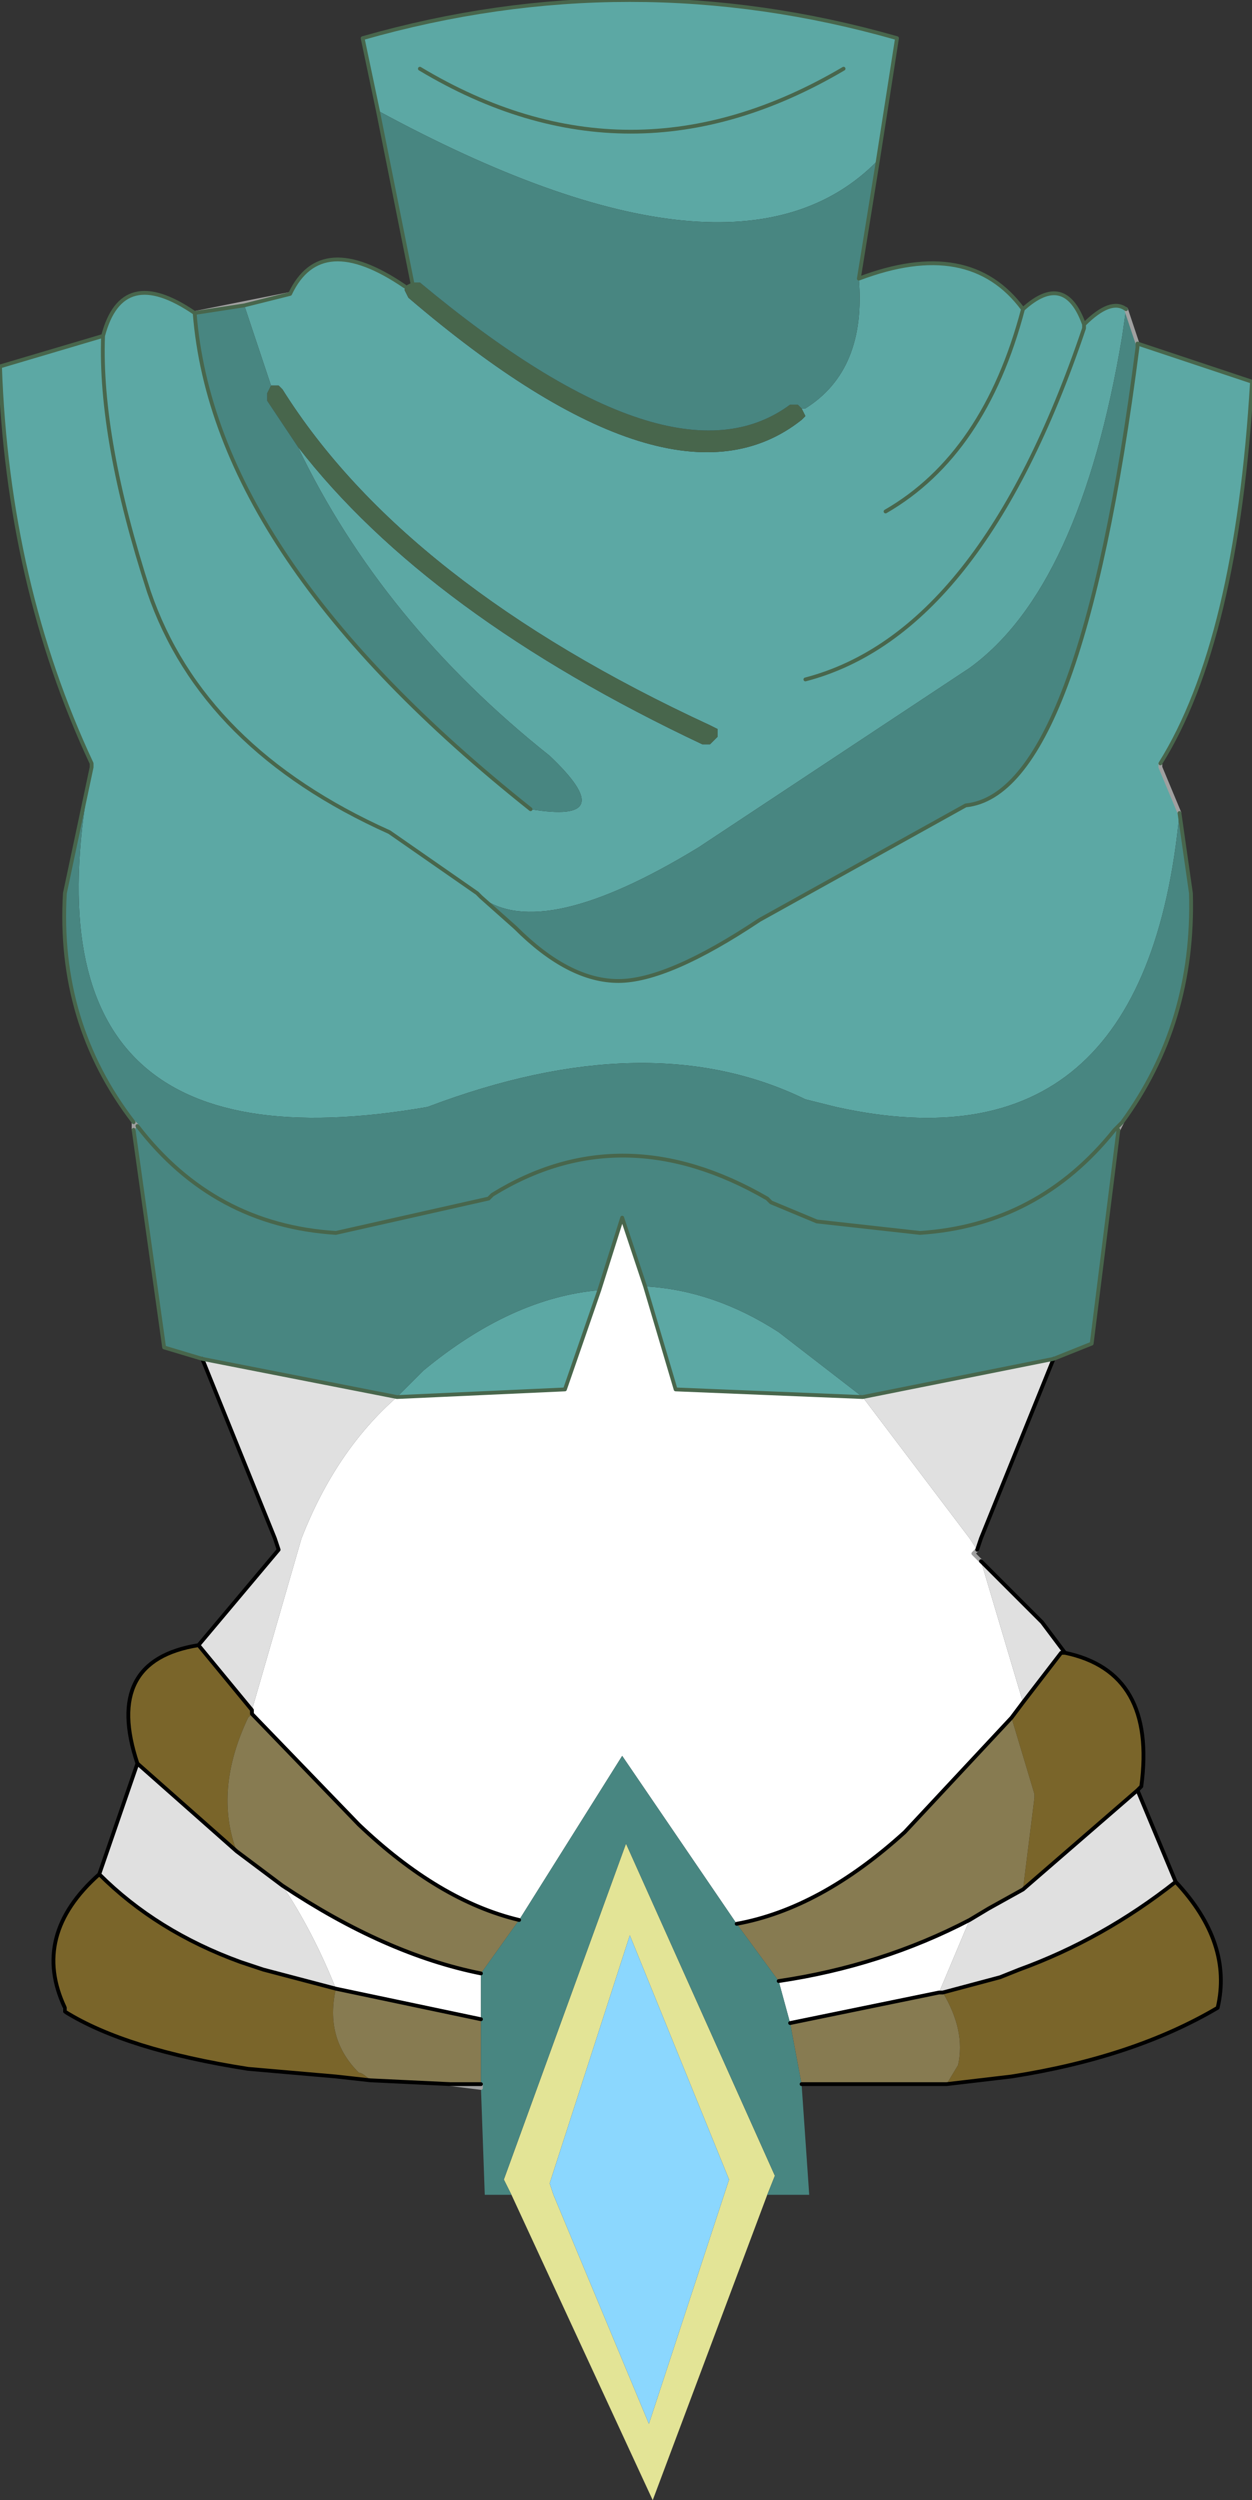 <?xml version="1.0" encoding="UTF-8" standalone="no"?>
<svg xmlns:xlink="http://www.w3.org/1999/xlink" height="32.75px" width="16.4px" xmlns="http://www.w3.org/2000/svg">
  <rect width="100%" height="100%" fill="#333333" stroke="none"/>
  <g transform="matrix(1.0, 0.0, 0.0, 1.0, 8.2, 14.0)">
    <path d="M5.6 3.8 L4.65 6.15 4.6 6.3 4.5 6.15 3.1 4.3 5.6 3.8 M4.65 6.45 L5.45 7.25 5.75 7.65 5.7 7.65 5.2 8.3 4.65 6.45 M6.7 9.45 L7.2 10.65 Q6.25 11.4 5.15 11.8 L4.9 11.9 4.15 12.1 4.1 12.1 4.5 11.15 4.75 11.0 5.2 10.75 6.7 9.45 M-7.35 12.35 L-7.35 12.3 -7.35 12.35 M-6.9 10.55 L-6.4 9.1 -5.1 10.25 -4.5 10.7 Q-4.1 11.3 -3.8 12.05 L-4.75 11.8 -5.05 11.7 Q-6.15 11.3 -6.9 10.55 M-5.6 7.55 L-4.55 6.3 -4.6 6.15 -5.55 3.8 -3.0 4.3 Q-3.8 5.0 -4.25 6.15 L-4.9 8.4 -5.6 7.55 M2.3 -8.65 L2.35 -8.65 2.3 -8.65" fill="#e0e0e0" fill-rule="evenodd" stroke="none"/>
    <path d="M4.6 6.3 L4.55 6.35 4.65 6.45 5.2 8.3 5.05 8.5 3.65 10.0 Q2.55 11.0 1.45 11.2 L-0.05 9.0 -1.4 11.15 Q-2.45 10.9 -3.5 9.9 L-4.9 8.45 -4.9 8.4 -4.25 6.15 Q-3.8 5.0 -3.0 4.3 L-0.8 4.2 -0.35 2.9 -0.05 1.95 0.25 2.85 0.65 4.2 3.1 4.3 4.5 6.15 4.6 6.3 M-1.9 13.35 L-2.3 13.3 -1.9 13.3 -1.9 13.35 M-5.65 -9.9 L-4.4 -10.15 -5.0 -10.0 -5.65 -9.9 M2.0 11.95 Q3.35 11.75 4.5 11.15 L4.1 12.1 2.15 12.5 2.0 11.95 M-3.8 12.05 Q-4.1 11.3 -4.5 10.7 -3.15 11.6 -1.9 11.85 L-1.9 12.45 -3.8 12.05" fill="#ffffff" fill-rule="evenodd" stroke="none"/>
    <path d="M6.5 0.7 L6.45 0.8 6.4 0.8 6.5 0.7 M-6.45 0.8 L-6.45 0.7 -6.4 0.75 -6.45 0.8" fill="#f5dfc5" fill-rule="evenodd" stroke="none"/>
    <path d="M5.7 7.65 L5.75 7.65 5.7 7.65" fill="#1e2225" fill-rule="evenodd" stroke="none"/>
    <path d="M4.2 13.3 L3.9 13.3 2.3 13.3 2.15 12.5 4.1 12.1 4.15 12.1 Q4.45 12.6 4.35 13.05 L4.2 13.3 M-2.3 13.3 L-3.35 13.25 Q-3.45 13.15 -3.5 13.15 -3.95 12.7 -3.8 12.05 L-1.9 12.45 -1.9 13.3 -2.3 13.3 M-4.9 8.45 L-3.5 9.9 Q-2.45 10.9 -1.4 11.15 L-1.9 11.85 Q-3.15 11.6 -4.5 10.7 L-5.1 10.25 Q-5.4 9.45 -4.95 8.5 L-4.9 8.45 M1.45 11.2 Q2.55 11.0 3.65 10.0 L5.05 8.5 5.35 9.5 5.35 9.55 5.2 10.75 4.75 11.0 4.5 11.15 Q3.35 11.75 2.0 11.95 L1.45 11.2" fill="#877b51" fill-rule="evenodd" stroke="none"/>
    <path d="M5.75 7.65 Q6.95 7.9 6.75 9.4 L6.7 9.45 5.2 10.75 5.35 9.55 5.35 9.5 5.05 8.5 5.2 8.3 5.7 7.65 5.75 7.65 M7.2 10.65 Q7.95 11.45 7.75 12.3 6.65 12.95 5.05 13.2 L4.2 13.3 4.35 13.05 Q4.45 12.6 4.15 12.1 L4.9 11.9 5.15 11.8 Q6.25 11.4 7.2 10.65 M-3.35 13.25 L-3.8 13.2 -4.95 13.1 Q-6.55 12.85 -7.35 12.35 L-7.35 12.3 Q-7.8 11.35 -6.9 10.55 -6.15 11.3 -5.05 11.7 L-4.75 11.8 -3.8 12.05 Q-3.95 12.7 -3.5 13.15 -3.45 13.15 -3.35 13.25 M-6.4 9.1 Q-6.85 7.75 -5.6 7.55 L-4.9 8.4 -4.9 8.45 -4.95 8.5 Q-5.4 9.45 -5.1 10.25 L-6.4 9.1" fill="#7a652a" fill-rule="evenodd" stroke="none"/>
    <path d="M1.85 14.75 L0.35 18.75 -1.5 14.75 -1.6 14.55 0.0 10.15 1.95 14.5 1.85 14.75 M0.3 17.75 L1.35 14.55 0.05 11.35 -1.0 14.6 -0.95 14.75 0.3 17.75" fill="#e3e496" fill-rule="evenodd" stroke="none"/>
    <path d="M6.7 -9.5 L8.2 -9.0 Q8.0 -5.6 7.0 -4.0 L7.0 -3.95 7.25 -3.35 Q6.8 1.4 2.75 0.5 L2.35 0.4 Q0.3 -0.6 -2.6 0.5 -8.05 1.45 -7.0 -3.95 L-7.0 -4.0 Q-8.1 -6.35 -8.2 -9.2 L-6.85 -9.6 Q-6.6 -10.55 -5.65 -9.9 -5.4 -6.7 -1.25 -3.4 -0.05 -3.2 -1.0 -4.1 -3.2 -5.85 -4.3 -8.15 -2.6 -5.95 1.0 -4.25 L1.1 -4.25 1.2 -4.35 1.2 -4.45 1.1 -4.5 Q-2.9 -6.35 -4.5 -8.9 L-4.55 -8.95 -4.65 -8.95 -5.0 -10.0 -4.4 -10.15 Q-4.0 -11.0 -2.9 -10.25 L-2.9 -10.2 -2.85 -10.1 Q0.6 -7.15 2.3 -8.5 L2.35 -8.55 2.3 -8.65 2.35 -8.65 Q3.15 -9.15 3.05 -10.35 4.5 -10.9 5.2 -9.95 5.75 -10.45 6.0 -9.75 6.35 -10.1 6.55 -9.95 L6.5 -9.6 Q5.95 -6.3 4.5 -5.25 L0.95 -2.9 Q-1.1 -1.65 -1.9 -2.25 L-1.45 -1.85 Q-0.75 -1.15 -0.1 -1.15 0.55 -1.15 1.75 -1.95 L4.45 -3.45 Q5.95 -3.6 6.7 -9.45 L6.7 -9.5 M-3.25 -12.55 L-3.45 -13.5 Q0.05 -14.5 3.55 -13.5 L3.3 -11.9 Q1.45 -10.0 -3.25 -12.55 M6.0 -9.75 L6.0 -9.7 Q4.65 -5.7 2.35 -5.1 4.65 -5.7 6.0 -9.7 L6.0 -9.75 M-6.85 -9.6 Q-6.9 -8.25 -6.25 -6.25 -5.55 -4.2 -3.1 -3.1 L-1.95 -2.3 -1.9 -2.25 -1.95 -2.3 -3.1 -3.1 Q-5.55 -4.2 -6.25 -6.25 -6.9 -8.25 -6.85 -9.6 M3.4 -7.3 Q4.7 -8.05 5.2 -9.95 4.7 -8.05 3.4 -7.3 M3.1 4.3 L0.65 4.2 0.25 2.85 Q1.15 2.9 2.0 3.45 L3.1 4.3 M-0.35 2.9 L-0.8 4.2 -3.0 4.3 -2.65 3.95 Q-1.5 3.0 -0.35 2.9 M2.85 -13.1 Q0.05 -11.45 -2.7 -13.1 0.05 -11.45 2.85 -13.1" fill="#5ca8a4" fill-rule="evenodd" stroke="none"/>
    <path d="M-2.9 -10.25 L-2.8 -10.3 -2.7 -10.3 Q0.6 -7.55 2.15 -8.7 L2.25 -8.7 2.3 -8.65 2.35 -8.55 2.3 -8.5 Q0.6 -7.15 -2.85 -10.1 L-2.9 -10.2 -2.9 -10.25 M-4.65 -8.95 L-4.55 -8.95 -4.5 -8.9 Q-2.9 -6.35 1.1 -4.5 L1.2 -4.45 1.2 -4.35 1.1 -4.25 1.0 -4.25 Q-2.6 -5.95 -4.3 -8.15 L-4.7 -8.75 -4.7 -8.85 -4.65 -8.95" fill="#48664c" fill-rule="evenodd" stroke="none"/>
    <path d="M7.25 -3.35 L7.4 -2.3 Q7.45 -0.6 6.5 0.7 L6.4 0.8 6.45 0.8 6.1 3.6 5.6 3.8 3.1 4.3 2.0 3.45 Q1.15 2.9 0.25 2.85 L-0.05 1.95 -0.35 2.9 Q-1.5 3.0 -2.65 3.95 L-3.0 4.3 -5.55 3.8 -6.05 3.65 -6.45 0.8 -6.4 0.75 Q-5.4 2.05 -3.8 2.15 L-1.8 1.7 -1.75 1.65 Q-0.05 0.6 1.85 1.7 L1.9 1.75 2.5 2.0 3.85 2.15 Q5.4 2.05 6.4 0.8 5.4 2.05 3.85 2.15 L2.5 2.0 1.9 1.75 1.85 1.7 Q-0.05 0.6 -1.75 1.65 L-1.8 1.7 -3.8 2.15 Q-5.4 2.05 -6.4 0.75 L-6.45 0.7 Q-7.45 -0.6 -7.35 -2.3 L-7.0 -3.95 Q-8.05 1.45 -2.6 0.5 0.3 -0.6 2.35 0.4 L2.75 0.5 Q6.8 1.4 7.25 -3.35 M2.3 13.3 L2.4 14.75 1.85 14.75 1.95 14.5 0.0 10.15 -1.6 14.55 -1.5 14.75 -1.85 14.75 -1.9 13.35 -1.9 13.3 -1.9 12.45 -1.9 11.85 -1.4 11.15 -0.05 9.0 1.45 11.2 2.0 11.95 2.15 12.5 2.3 13.3 M-2.8 -10.3 L-3.25 -12.55 Q1.45 -10.0 3.3 -11.9 L3.05 -10.35 Q3.15 -9.15 2.35 -8.65 L2.3 -8.65 2.25 -8.7 2.15 -8.7 Q0.6 -7.55 -2.7 -10.3 L-2.8 -10.3 M6.55 -9.95 L6.7 -9.5 6.7 -9.45 Q5.95 -3.6 4.45 -3.45 L1.75 -1.95 Q0.55 -1.15 -0.1 -1.15 -0.75 -1.15 -1.45 -1.85 L-1.9 -2.25 Q-1.1 -1.65 0.95 -2.9 L4.5 -5.25 Q5.95 -6.3 6.5 -9.6 L6.55 -9.95 M-4.65 -8.95 L-4.7 -8.85 -4.7 -8.75 -4.3 -8.15 Q-3.2 -5.85 -1.0 -4.1 -0.05 -3.2 -1.25 -3.4 -5.4 -6.7 -5.65 -9.9 L-5.0 -10.0 -4.65 -8.95" fill="#488681" fill-rule="evenodd" stroke="none"/>
    <path d="M0.3 17.75 L-0.95 14.75 -1.0 14.6 0.05 11.35 1.35 14.55 0.3 17.75" fill="#8bd7fe" fill-rule="evenodd" stroke="none"/>
    <path d="M7.0 -4.0 L7.0 -3.95 7.25 -3.35 M6.5 0.7 L6.45 0.8 M4.6 6.3 L4.55 6.35 4.65 6.45 M-1.9 13.35 L-2.3 13.3 M-7.35 12.35 L-7.35 12.3 M-6.45 0.8 L-6.45 0.7 -6.4 0.75 M-5.65 -9.9 L-4.4 -10.15 M6.55 -9.95 L6.7 -9.5 M-1.9 13.3 L-1.9 13.35" fill="none" stroke="#a0a0a0" stroke-linecap="round" stroke-linejoin="round" stroke-width="0.05"/>
    <path d="M5.6 3.8 L4.65 6.15 4.6 6.3 M4.65 6.45 L5.45 7.25 5.75 7.65 Q6.95 7.9 6.75 9.4 L6.7 9.45 7.2 10.65 Q7.95 11.45 7.75 12.3 6.65 12.95 5.05 13.2 L4.2 13.3 3.9 13.3 2.3 13.3 M-2.3 13.3 L-3.35 13.25 -3.8 13.2 -4.95 13.1 Q-6.55 12.85 -7.35 12.35 L-7.35 12.3 Q-7.8 11.35 -6.9 10.55 L-6.4 9.1 Q-6.85 7.75 -5.6 7.55 L-4.55 6.3 -4.6 6.15 -5.55 3.8 M-4.9 8.4 L-4.9 8.45 -3.5 9.9 Q-2.45 10.9 -1.4 11.15 M1.45 11.2 Q2.55 11.0 3.65 10.0 L5.05 8.5 5.2 8.3 5.7 7.65 5.75 7.65 M2.0 11.95 Q3.35 11.75 4.5 11.15 L4.75 11.0 5.2 10.75 6.7 9.45 M4.15 12.1 L4.9 11.9 5.15 11.8 Q6.25 11.4 7.2 10.65 M4.15 12.1 L4.1 12.1 2.15 12.5 M-5.6 7.55 L-4.9 8.4 M-5.1 10.25 L-6.4 9.1 M-4.5 10.7 L-5.1 10.25 M-6.9 10.55 Q-6.15 11.3 -5.05 11.7 L-4.75 11.8 -3.8 12.05 -1.9 12.45 M-4.5 10.7 Q-3.15 11.6 -1.9 11.85 M-1.9 13.3 L-2.3 13.3" fill="none" stroke="#000000" stroke-linecap="round" stroke-linejoin="round" stroke-width="0.05"/>
    <path d="M6.7 -9.5 L8.2 -9.0 Q8.0 -5.6 7.0 -4.0 M7.25 -3.35 L7.4 -2.3 Q7.45 -0.6 6.5 0.7 L6.4 0.8 Q5.4 2.05 3.85 2.15 L2.5 2.0 1.9 1.75 1.85 1.7 Q-0.05 0.6 -1.75 1.65 L-1.8 1.7 -3.8 2.15 Q-5.4 2.05 -6.4 0.75 M6.45 0.8 L6.1 3.6 5.6 3.8 3.1 4.3 0.65 4.2 0.25 2.85 -0.05 1.95 -0.35 2.9 -0.8 4.2 -3.0 4.3 -5.55 3.8 -6.05 3.65 -6.45 0.8 M-6.45 0.7 Q-7.45 -0.6 -7.35 -2.3 L-7.0 -3.95 -7.0 -4.0 Q-8.1 -6.35 -8.2 -9.2 L-6.85 -9.6 Q-6.6 -10.55 -5.65 -9.9 L-5.0 -10.0 -4.4 -10.15 Q-4.0 -11.0 -2.9 -10.25 M-2.8 -10.3 L-3.25 -12.55 -3.45 -13.5 Q0.05 -14.5 3.55 -13.5 L3.3 -11.9 3.05 -10.35 Q4.5 -10.9 5.2 -9.95 5.75 -10.45 6.0 -9.75 6.35 -10.1 6.55 -9.95 M6.7 -9.5 L6.7 -9.45 Q5.95 -3.6 4.45 -3.45 L1.75 -1.95 Q0.55 -1.15 -0.1 -1.15 -0.75 -1.15 -1.45 -1.85 L-1.9 -2.25 -1.95 -2.3 -3.1 -3.1 Q-5.55 -4.2 -6.25 -6.25 -6.9 -8.25 -6.85 -9.6 M2.35 -5.1 Q4.65 -5.7 6.0 -9.7 L6.0 -9.75 M-1.25 -3.4 Q-5.4 -6.7 -5.65 -9.9 M5.2 -9.95 Q4.7 -8.05 3.4 -7.3 M-2.7 -13.1 Q0.05 -11.45 2.85 -13.1" fill="none" stroke="#48664c" stroke-linecap="round" stroke-linejoin="round" stroke-width="0.05"/>
  </g>
</svg>
